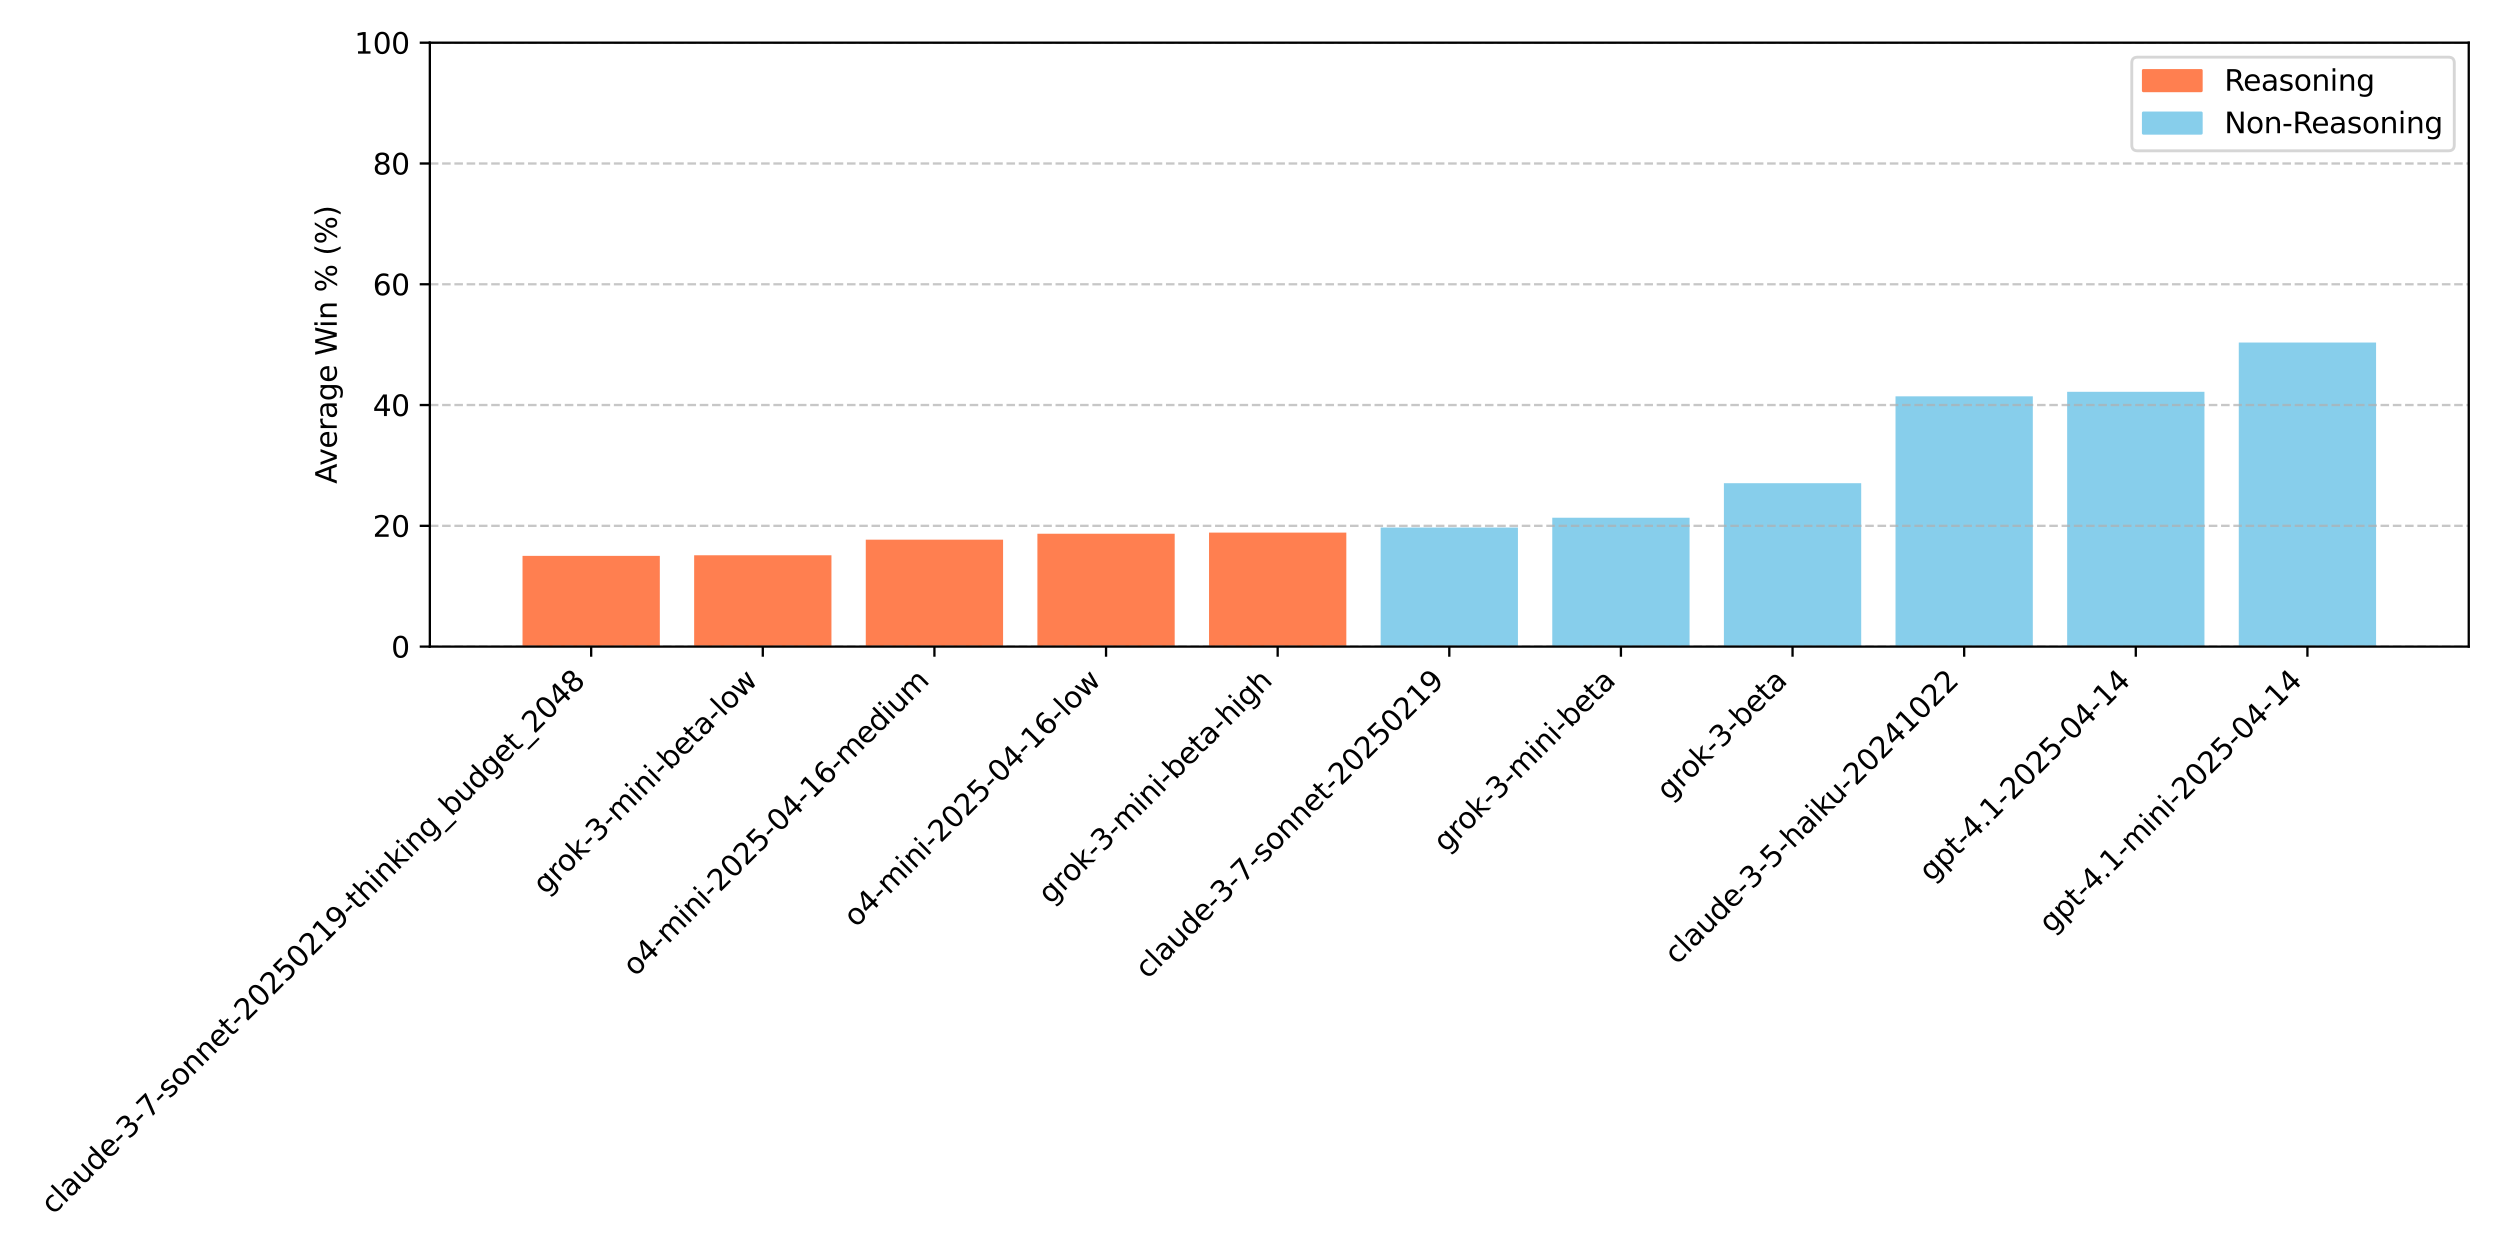 <?xml version="1.0" encoding="utf-8" standalone="no"?>
<!DOCTYPE svg PUBLIC "-//W3C//DTD SVG 1.1//EN"
  "http://www.w3.org/Graphics/SVG/1.1/DTD/svg11.dtd">
<svg xmlns:xlink="http://www.w3.org/1999/xlink" width="864pt" height="432pt" viewBox="0 0 864 432" xmlns="http://www.w3.org/2000/svg" version="1.1">
 <defs>
  <style type="text/css">*{stroke-linejoin: round; stroke-linecap: butt}</style>
 </defs>
 <g id="figure_1">
  <g id="patch_1">
   <path d="M 0 432 
L 864 432 
L 864 0 
L 0 0 
z
" style="fill: #ffffff"/>
  </g>
  <g id="axes_1">
   <g id="patch_2">
    <path d="M 148.554 223.464 
L 853.2 223.464 
L 853.2 14.76 
L 148.554 14.76 
z
" style="fill: #ffffff"/>
   </g>
   <g id="patch_3">
    <path d="M 180.583 223.464 
L 228.034 223.464 
L 228.034 192.098 
L 180.583 192.098 
z
" clip-path="url(#pb2392df559)" style="fill: #ff7f50"/>
   </g>
   <g id="patch_4">
    <path d="M 239.897 223.464 
L 287.348 223.464 
L 287.348 191.9 
L 239.897 191.9 
z
" clip-path="url(#pb2392df559)" style="fill: #ff7f50"/>
   </g>
   <g id="patch_5">
    <path d="M 299.211 223.464 
L 346.662 223.464 
L 346.662 186.514 
L 299.211 186.514 
z
" clip-path="url(#pb2392df559)" style="fill: #ff7f50"/>
   </g>
   <g id="patch_6">
    <path d="M 358.524 223.464 
L 405.975 223.464 
L 405.975 184.448 
L 358.524 184.448 
z
" clip-path="url(#pb2392df559)" style="fill: #ff7f50"/>
   </g>
   <g id="patch_7">
    <path d="M 417.838 223.464 
L 465.289 223.464 
L 465.289 184.067 
L 417.838 184.067 
z
" clip-path="url(#pb2392df559)" style="fill: #ff7f50"/>
   </g>
   <g id="patch_8">
    <path d="M 477.152 223.464 
L 524.602 223.464 
L 524.602 182.32 
L 477.152 182.32 
z
" clip-path="url(#pb2392df559)" style="fill: #87ceeb"/>
   </g>
   <g id="patch_9">
    <path d="M 536.465 223.464 
L 583.916 223.464 
L 583.916 178.936 
L 536.465 178.936 
z
" clip-path="url(#pb2392df559)" style="fill: #87ceeb"/>
   </g>
   <g id="patch_10">
    <path d="M 595.779 223.464 
L 643.23 223.464 
L 643.23 167.004 
L 595.779 167.004 
z
" clip-path="url(#pb2392df559)" style="fill: #87ceeb"/>
   </g>
   <g id="patch_11">
    <path d="M 655.092 223.464 
L 702.543 223.464 
L 702.543 136.967 
L 655.092 136.967 
z
" clip-path="url(#pb2392df559)" style="fill: #87ceeb"/>
   </g>
   <g id="patch_12">
    <path d="M 714.406 223.464 
L 761.857 223.464 
L 761.857 135.415 
L 714.406 135.415 
z
" clip-path="url(#pb2392df559)" style="fill: #87ceeb"/>
   </g>
   <g id="patch_13">
    <path d="M 773.72 223.464 
L 821.171 223.464 
L 821.171 118.369 
L 773.72 118.369 
z
" clip-path="url(#pb2392df559)" style="fill: #87ceeb"/>
   </g>
   <g id="matplotlib.axis_1">
    <g id="xtick_1">
     <g id="line2d_1">
      <defs>
       <path id="mad162a56fd" d="M 0 0 
L 0 3.5 
" style="stroke: #000000; stroke-width: 0.8"/>
      </defs>
      <g>
       <use xlink:href="#mad162a56fd" x="204.309" y="223.464" style="stroke: #000000; stroke-width: 0.8"/>
      </g>
     </g>
     <g id="text_1">
      <!-- claude-3-7-sonnet-20250219-thinking_budget_2048 -->
      <g transform="translate(18.427 420.052) rotate(-45) scale(0.1 -0.1)">
       <defs>
        <path id="DejaVuSans-63" d="M 3122 3366 
L 3122 2828 
Q 2878 2963 2633 3030 
Q 2388 3097 2138 3097 
Q 1578 3097 1268 2742 
Q 959 2388 959 1747 
Q 959 1106 1268 751 
Q 1578 397 2138 397 
Q 2388 397 2633 464 
Q 2878 531 3122 666 
L 3122 134 
Q 2881 22 2623 -34 
Q 2366 -91 2075 -91 
Q 1284 -91 818 406 
Q 353 903 353 1747 
Q 353 2603 823 3093 
Q 1294 3584 2113 3584 
Q 2378 3584 2631 3529 
Q 2884 3475 3122 3366 
z
" transform="scale(0.016)"/>
        <path id="DejaVuSans-6c" d="M 603 4863 
L 1178 4863 
L 1178 0 
L 603 0 
L 603 4863 
z
" transform="scale(0.016)"/>
        <path id="DejaVuSans-61" d="M 2194 1759 
Q 1497 1759 1228 1600 
Q 959 1441 959 1056 
Q 959 750 1161 570 
Q 1363 391 1709 391 
Q 2188 391 2477 730 
Q 2766 1069 2766 1631 
L 2766 1759 
L 2194 1759 
z
M 3341 1997 
L 3341 0 
L 2766 0 
L 2766 531 
Q 2569 213 2275 61 
Q 1981 -91 1556 -91 
Q 1019 -91 701 211 
Q 384 513 384 1019 
Q 384 1609 779 1909 
Q 1175 2209 1959 2209 
L 2766 2209 
L 2766 2266 
Q 2766 2663 2505 2880 
Q 2244 3097 1772 3097 
Q 1472 3097 1187 3025 
Q 903 2953 641 2809 
L 641 3341 
Q 956 3463 1253 3523 
Q 1550 3584 1831 3584 
Q 2591 3584 2966 3190 
Q 3341 2797 3341 1997 
z
" transform="scale(0.016)"/>
        <path id="DejaVuSans-75" d="M 544 1381 
L 544 3500 
L 1119 3500 
L 1119 1403 
Q 1119 906 1312 657 
Q 1506 409 1894 409 
Q 2359 409 2629 706 
Q 2900 1003 2900 1516 
L 2900 3500 
L 3475 3500 
L 3475 0 
L 2900 0 
L 2900 538 
Q 2691 219 2414 64 
Q 2138 -91 1772 -91 
Q 1169 -91 856 284 
Q 544 659 544 1381 
z
M 1991 3584 
L 1991 3584 
z
" transform="scale(0.016)"/>
        <path id="DejaVuSans-64" d="M 2906 2969 
L 2906 4863 
L 3481 4863 
L 3481 0 
L 2906 0 
L 2906 525 
Q 2725 213 2448 61 
Q 2172 -91 1784 -91 
Q 1150 -91 751 415 
Q 353 922 353 1747 
Q 353 2572 751 3078 
Q 1150 3584 1784 3584 
Q 2172 3584 2448 3432 
Q 2725 3281 2906 2969 
z
M 947 1747 
Q 947 1113 1208 752 
Q 1469 391 1925 391 
Q 2381 391 2643 752 
Q 2906 1113 2906 1747 
Q 2906 2381 2643 2742 
Q 2381 3103 1925 3103 
Q 1469 3103 1208 2742 
Q 947 2381 947 1747 
z
" transform="scale(0.016)"/>
        <path id="DejaVuSans-65" d="M 3597 1894 
L 3597 1613 
L 953 1613 
Q 991 1019 1311 708 
Q 1631 397 2203 397 
Q 2534 397 2845 478 
Q 3156 559 3463 722 
L 3463 178 
Q 3153 47 2828 -22 
Q 2503 -91 2169 -91 
Q 1331 -91 842 396 
Q 353 884 353 1716 
Q 353 2575 817 3079 
Q 1281 3584 2069 3584 
Q 2775 3584 3186 3129 
Q 3597 2675 3597 1894 
z
M 3022 2063 
Q 3016 2534 2758 2815 
Q 2500 3097 2075 3097 
Q 1594 3097 1305 2825 
Q 1016 2553 972 2059 
L 3022 2063 
z
" transform="scale(0.016)"/>
        <path id="DejaVuSans-2d" d="M 313 2009 
L 1997 2009 
L 1997 1497 
L 313 1497 
L 313 2009 
z
" transform="scale(0.016)"/>
        <path id="DejaVuSans-33" d="M 2597 2516 
Q 3050 2419 3304 2112 
Q 3559 1806 3559 1356 
Q 3559 666 3084 287 
Q 2609 -91 1734 -91 
Q 1441 -91 1130 -33 
Q 819 25 488 141 
L 488 750 
Q 750 597 1062 519 
Q 1375 441 1716 441 
Q 2309 441 2620 675 
Q 2931 909 2931 1356 
Q 2931 1769 2642 2001 
Q 2353 2234 1838 2234 
L 1294 2234 
L 1294 2753 
L 1863 2753 
Q 2328 2753 2575 2939 
Q 2822 3125 2822 3475 
Q 2822 3834 2567 4026 
Q 2313 4219 1838 4219 
Q 1578 4219 1281 4162 
Q 984 4106 628 3988 
L 628 4550 
Q 988 4650 1302 4700 
Q 1616 4750 1894 4750 
Q 2613 4750 3031 4423 
Q 3450 4097 3450 3541 
Q 3450 3153 3228 2886 
Q 3006 2619 2597 2516 
z
" transform="scale(0.016)"/>
        <path id="DejaVuSans-37" d="M 525 4666 
L 3525 4666 
L 3525 4397 
L 1831 0 
L 1172 0 
L 2766 4134 
L 525 4134 
L 525 4666 
z
" transform="scale(0.016)"/>
        <path id="DejaVuSans-73" d="M 2834 3397 
L 2834 2853 
Q 2591 2978 2328 3040 
Q 2066 3103 1784 3103 
Q 1356 3103 1142 2972 
Q 928 2841 928 2578 
Q 928 2378 1081 2264 
Q 1234 2150 1697 2047 
L 1894 2003 
Q 2506 1872 2764 1633 
Q 3022 1394 3022 966 
Q 3022 478 2636 193 
Q 2250 -91 1575 -91 
Q 1294 -91 989 -36 
Q 684 19 347 128 
L 347 722 
Q 666 556 975 473 
Q 1284 391 1588 391 
Q 1994 391 2212 530 
Q 2431 669 2431 922 
Q 2431 1156 2273 1281 
Q 2116 1406 1581 1522 
L 1381 1569 
Q 847 1681 609 1914 
Q 372 2147 372 2553 
Q 372 3047 722 3315 
Q 1072 3584 1716 3584 
Q 2034 3584 2315 3537 
Q 2597 3491 2834 3397 
z
" transform="scale(0.016)"/>
        <path id="DejaVuSans-6f" d="M 1959 3097 
Q 1497 3097 1228 2736 
Q 959 2375 959 1747 
Q 959 1119 1226 758 
Q 1494 397 1959 397 
Q 2419 397 2687 759 
Q 2956 1122 2956 1747 
Q 2956 2369 2687 2733 
Q 2419 3097 1959 3097 
z
M 1959 3584 
Q 2709 3584 3137 3096 
Q 3566 2609 3566 1747 
Q 3566 888 3137 398 
Q 2709 -91 1959 -91 
Q 1206 -91 779 398 
Q 353 888 353 1747 
Q 353 2609 779 3096 
Q 1206 3584 1959 3584 
z
" transform="scale(0.016)"/>
        <path id="DejaVuSans-6e" d="M 3513 2113 
L 3513 0 
L 2938 0 
L 2938 2094 
Q 2938 2591 2744 2837 
Q 2550 3084 2163 3084 
Q 1697 3084 1428 2787 
Q 1159 2491 1159 1978 
L 1159 0 
L 581 0 
L 581 3500 
L 1159 3500 
L 1159 2956 
Q 1366 3272 1645 3428 
Q 1925 3584 2291 3584 
Q 2894 3584 3203 3211 
Q 3513 2838 3513 2113 
z
" transform="scale(0.016)"/>
        <path id="DejaVuSans-74" d="M 1172 4494 
L 1172 3500 
L 2356 3500 
L 2356 3053 
L 1172 3053 
L 1172 1153 
Q 1172 725 1289 603 
Q 1406 481 1766 481 
L 2356 481 
L 2356 0 
L 1766 0 
Q 1100 0 847 248 
Q 594 497 594 1153 
L 594 3053 
L 172 3053 
L 172 3500 
L 594 3500 
L 594 4494 
L 1172 4494 
z
" transform="scale(0.016)"/>
        <path id="DejaVuSans-32" d="M 1228 531 
L 3431 531 
L 3431 0 
L 469 0 
L 469 531 
Q 828 903 1448 1529 
Q 2069 2156 2228 2338 
Q 2531 2678 2651 2914 
Q 2772 3150 2772 3378 
Q 2772 3750 2511 3984 
Q 2250 4219 1831 4219 
Q 1534 4219 1204 4116 
Q 875 4013 500 3803 
L 500 4441 
Q 881 4594 1212 4672 
Q 1544 4750 1819 4750 
Q 2544 4750 2975 4387 
Q 3406 4025 3406 3419 
Q 3406 3131 3298 2873 
Q 3191 2616 2906 2266 
Q 2828 2175 2409 1742 
Q 1991 1309 1228 531 
z
" transform="scale(0.016)"/>
        <path id="DejaVuSans-30" d="M 2034 4250 
Q 1547 4250 1301 3770 
Q 1056 3291 1056 2328 
Q 1056 1369 1301 889 
Q 1547 409 2034 409 
Q 2525 409 2770 889 
Q 3016 1369 3016 2328 
Q 3016 3291 2770 3770 
Q 2525 4250 2034 4250 
z
M 2034 4750 
Q 2819 4750 3233 4129 
Q 3647 3509 3647 2328 
Q 3647 1150 3233 529 
Q 2819 -91 2034 -91 
Q 1250 -91 836 529 
Q 422 1150 422 2328 
Q 422 3509 836 4129 
Q 1250 4750 2034 4750 
z
" transform="scale(0.016)"/>
        <path id="DejaVuSans-35" d="M 691 4666 
L 3169 4666 
L 3169 4134 
L 1269 4134 
L 1269 2991 
Q 1406 3038 1543 3061 
Q 1681 3084 1819 3084 
Q 2600 3084 3056 2656 
Q 3513 2228 3513 1497 
Q 3513 744 3044 326 
Q 2575 -91 1722 -91 
Q 1428 -91 1123 -41 
Q 819 9 494 109 
L 494 744 
Q 775 591 1075 516 
Q 1375 441 1709 441 
Q 2250 441 2565 725 
Q 2881 1009 2881 1497 
Q 2881 1984 2565 2268 
Q 2250 2553 1709 2553 
Q 1456 2553 1204 2497 
Q 953 2441 691 2322 
L 691 4666 
z
" transform="scale(0.016)"/>
        <path id="DejaVuSans-31" d="M 794 531 
L 1825 531 
L 1825 4091 
L 703 3866 
L 703 4441 
L 1819 4666 
L 2450 4666 
L 2450 531 
L 3481 531 
L 3481 0 
L 794 0 
L 794 531 
z
" transform="scale(0.016)"/>
        <path id="DejaVuSans-39" d="M 703 97 
L 703 672 
Q 941 559 1184 500 
Q 1428 441 1663 441 
Q 2288 441 2617 861 
Q 2947 1281 2994 2138 
Q 2813 1869 2534 1725 
Q 2256 1581 1919 1581 
Q 1219 1581 811 2004 
Q 403 2428 403 3163 
Q 403 3881 828 4315 
Q 1253 4750 1959 4750 
Q 2769 4750 3195 4129 
Q 3622 3509 3622 2328 
Q 3622 1225 3098 567 
Q 2575 -91 1691 -91 
Q 1453 -91 1209 -44 
Q 966 3 703 97 
z
M 1959 2075 
Q 2384 2075 2632 2365 
Q 2881 2656 2881 3163 
Q 2881 3666 2632 3958 
Q 2384 4250 1959 4250 
Q 1534 4250 1286 3958 
Q 1038 3666 1038 3163 
Q 1038 2656 1286 2365 
Q 1534 2075 1959 2075 
z
" transform="scale(0.016)"/>
        <path id="DejaVuSans-68" d="M 3513 2113 
L 3513 0 
L 2938 0 
L 2938 2094 
Q 2938 2591 2744 2837 
Q 2550 3084 2163 3084 
Q 1697 3084 1428 2787 
Q 1159 2491 1159 1978 
L 1159 0 
L 581 0 
L 581 4863 
L 1159 4863 
L 1159 2956 
Q 1366 3272 1645 3428 
Q 1925 3584 2291 3584 
Q 2894 3584 3203 3211 
Q 3513 2838 3513 2113 
z
" transform="scale(0.016)"/>
        <path id="DejaVuSans-69" d="M 603 3500 
L 1178 3500 
L 1178 0 
L 603 0 
L 603 3500 
z
M 603 4863 
L 1178 4863 
L 1178 4134 
L 603 4134 
L 603 4863 
z
" transform="scale(0.016)"/>
        <path id="DejaVuSans-6b" d="M 581 4863 
L 1159 4863 
L 1159 1991 
L 2875 3500 
L 3609 3500 
L 1753 1863 
L 3688 0 
L 2938 0 
L 1159 1709 
L 1159 0 
L 581 0 
L 581 4863 
z
" transform="scale(0.016)"/>
        <path id="DejaVuSans-67" d="M 2906 1791 
Q 2906 2416 2648 2759 
Q 2391 3103 1925 3103 
Q 1463 3103 1205 2759 
Q 947 2416 947 1791 
Q 947 1169 1205 825 
Q 1463 481 1925 481 
Q 2391 481 2648 825 
Q 2906 1169 2906 1791 
z
M 3481 434 
Q 3481 -459 3084 -895 
Q 2688 -1331 1869 -1331 
Q 1566 -1331 1297 -1286 
Q 1028 -1241 775 -1147 
L 775 -588 
Q 1028 -725 1275 -790 
Q 1522 -856 1778 -856 
Q 2344 -856 2625 -561 
Q 2906 -266 2906 331 
L 2906 616 
Q 2728 306 2450 153 
Q 2172 0 1784 0 
Q 1141 0 747 490 
Q 353 981 353 1791 
Q 353 2603 747 3093 
Q 1141 3584 1784 3584 
Q 2172 3584 2450 3431 
Q 2728 3278 2906 2969 
L 2906 3500 
L 3481 3500 
L 3481 434 
z
" transform="scale(0.016)"/>
        <path id="DejaVuSans-5f" d="M 3263 -1063 
L 3263 -1509 
L -63 -1509 
L -63 -1063 
L 3263 -1063 
z
" transform="scale(0.016)"/>
        <path id="DejaVuSans-62" d="M 3116 1747 
Q 3116 2381 2855 2742 
Q 2594 3103 2138 3103 
Q 1681 3103 1420 2742 
Q 1159 2381 1159 1747 
Q 1159 1113 1420 752 
Q 1681 391 2138 391 
Q 2594 391 2855 752 
Q 3116 1113 3116 1747 
z
M 1159 2969 
Q 1341 3281 1617 3432 
Q 1894 3584 2278 3584 
Q 2916 3584 3314 3078 
Q 3713 2572 3713 1747 
Q 3713 922 3314 415 
Q 2916 -91 2278 -91 
Q 1894 -91 1617 61 
Q 1341 213 1159 525 
L 1159 0 
L 581 0 
L 581 4863 
L 1159 4863 
L 1159 2969 
z
" transform="scale(0.016)"/>
        <path id="DejaVuSans-34" d="M 2419 4116 
L 825 1625 
L 2419 1625 
L 2419 4116 
z
M 2253 4666 
L 3047 4666 
L 3047 1625 
L 3713 1625 
L 3713 1100 
L 3047 1100 
L 3047 0 
L 2419 0 
L 2419 1100 
L 313 1100 
L 313 1709 
L 2253 4666 
z
" transform="scale(0.016)"/>
        <path id="DejaVuSans-38" d="M 2034 2216 
Q 1584 2216 1326 1975 
Q 1069 1734 1069 1313 
Q 1069 891 1326 650 
Q 1584 409 2034 409 
Q 2484 409 2743 651 
Q 3003 894 3003 1313 
Q 3003 1734 2745 1975 
Q 2488 2216 2034 2216 
z
M 1403 2484 
Q 997 2584 770 2862 
Q 544 3141 544 3541 
Q 544 4100 942 4425 
Q 1341 4750 2034 4750 
Q 2731 4750 3128 4425 
Q 3525 4100 3525 3541 
Q 3525 3141 3298 2862 
Q 3072 2584 2669 2484 
Q 3125 2378 3379 2068 
Q 3634 1759 3634 1313 
Q 3634 634 3220 271 
Q 2806 -91 2034 -91 
Q 1263 -91 848 271 
Q 434 634 434 1313 
Q 434 1759 690 2068 
Q 947 2378 1403 2484 
z
M 1172 3481 
Q 1172 3119 1398 2916 
Q 1625 2713 2034 2713 
Q 2441 2713 2670 2916 
Q 2900 3119 2900 3481 
Q 2900 3844 2670 4047 
Q 2441 4250 2034 4250 
Q 1625 4250 1398 4047 
Q 1172 3844 1172 3481 
z
" transform="scale(0.016)"/>
       </defs>
       <use xlink:href="#DejaVuSans-63"/>
       <use xlink:href="#DejaVuSans-6c" transform="translate(54.98 0)"/>
       <use xlink:href="#DejaVuSans-61" transform="translate(82.764 0)"/>
       <use xlink:href="#DejaVuSans-75" transform="translate(144.043 0)"/>
       <use xlink:href="#DejaVuSans-64" transform="translate(207.422 0)"/>
       <use xlink:href="#DejaVuSans-65" transform="translate(270.898 0)"/>
       <use xlink:href="#DejaVuSans-2d" transform="translate(332.422 0)"/>
       <use xlink:href="#DejaVuSans-33" transform="translate(368.506 0)"/>
       <use xlink:href="#DejaVuSans-2d" transform="translate(432.129 0)"/>
       <use xlink:href="#DejaVuSans-37" transform="translate(468.213 0)"/>
       <use xlink:href="#DejaVuSans-2d" transform="translate(531.836 0)"/>
       <use xlink:href="#DejaVuSans-73" transform="translate(567.92 0)"/>
       <use xlink:href="#DejaVuSans-6f" transform="translate(620.02 0)"/>
       <use xlink:href="#DejaVuSans-6e" transform="translate(681.201 0)"/>
       <use xlink:href="#DejaVuSans-6e" transform="translate(744.58 0)"/>
       <use xlink:href="#DejaVuSans-65" transform="translate(807.959 0)"/>
       <use xlink:href="#DejaVuSans-74" transform="translate(869.482 0)"/>
       <use xlink:href="#DejaVuSans-2d" transform="translate(908.691 0)"/>
       <use xlink:href="#DejaVuSans-32" transform="translate(944.775 0)"/>
       <use xlink:href="#DejaVuSans-30" transform="translate(1008.398 0)"/>
       <use xlink:href="#DejaVuSans-32" transform="translate(1072.021 0)"/>
       <use xlink:href="#DejaVuSans-35" transform="translate(1135.645 0)"/>
       <use xlink:href="#DejaVuSans-30" transform="translate(1199.268 0)"/>
       <use xlink:href="#DejaVuSans-32" transform="translate(1262.891 0)"/>
       <use xlink:href="#DejaVuSans-31" transform="translate(1326.514 0)"/>
       <use xlink:href="#DejaVuSans-39" transform="translate(1390.137 0)"/>
       <use xlink:href="#DejaVuSans-2d" transform="translate(1453.76 0)"/>
       <use xlink:href="#DejaVuSans-74" transform="translate(1489.844 0)"/>
       <use xlink:href="#DejaVuSans-68" transform="translate(1529.053 0)"/>
       <use xlink:href="#DejaVuSans-69" transform="translate(1592.432 0)"/>
       <use xlink:href="#DejaVuSans-6e" transform="translate(1620.215 0)"/>
       <use xlink:href="#DejaVuSans-6b" transform="translate(1683.594 0)"/>
       <use xlink:href="#DejaVuSans-69" transform="translate(1741.504 0)"/>
       <use xlink:href="#DejaVuSans-6e" transform="translate(1769.287 0)"/>
       <use xlink:href="#DejaVuSans-67" transform="translate(1832.666 0)"/>
       <use xlink:href="#DejaVuSans-5f" transform="translate(1896.143 0)"/>
       <use xlink:href="#DejaVuSans-62" transform="translate(1946.143 0)"/>
       <use xlink:href="#DejaVuSans-75" transform="translate(2009.619 0)"/>
       <use xlink:href="#DejaVuSans-64" transform="translate(2072.998 0)"/>
       <use xlink:href="#DejaVuSans-67" transform="translate(2136.475 0)"/>
       <use xlink:href="#DejaVuSans-65" transform="translate(2199.951 0)"/>
       <use xlink:href="#DejaVuSans-74" transform="translate(2261.475 0)"/>
       <use xlink:href="#DejaVuSans-5f" transform="translate(2300.684 0)"/>
       <use xlink:href="#DejaVuSans-32" transform="translate(2350.684 0)"/>
       <use xlink:href="#DejaVuSans-30" transform="translate(2414.307 0)"/>
       <use xlink:href="#DejaVuSans-34" transform="translate(2477.93 0)"/>
       <use xlink:href="#DejaVuSans-38" transform="translate(2541.553 0)"/>
      </g>
     </g>
    </g>
    <g id="xtick_2">
     <g id="line2d_2">
      <g>
       <use xlink:href="#mad162a56fd" x="263.622" y="223.464" style="stroke: #000000; stroke-width: 0.8"/>
      </g>
     </g>
     <g id="text_2">
      <!-- grok-3-mini-beta-low -->
      <g transform="translate(188.474 309.515) rotate(-45) scale(0.1 -0.1)">
       <defs>
        <path id="DejaVuSans-72" d="M 2631 2963 
Q 2534 3019 2420 3045 
Q 2306 3072 2169 3072 
Q 1681 3072 1420 2755 
Q 1159 2438 1159 1844 
L 1159 0 
L 581 0 
L 581 3500 
L 1159 3500 
L 1159 2956 
Q 1341 3275 1631 3429 
Q 1922 3584 2338 3584 
Q 2397 3584 2469 3576 
Q 2541 3569 2628 3553 
L 2631 2963 
z
" transform="scale(0.016)"/>
        <path id="DejaVuSans-6d" d="M 3328 2828 
Q 3544 3216 3844 3400 
Q 4144 3584 4550 3584 
Q 5097 3584 5394 3201 
Q 5691 2819 5691 2113 
L 5691 0 
L 5113 0 
L 5113 2094 
Q 5113 2597 4934 2840 
Q 4756 3084 4391 3084 
Q 3944 3084 3684 2787 
Q 3425 2491 3425 1978 
L 3425 0 
L 2847 0 
L 2847 2094 
Q 2847 2600 2669 2842 
Q 2491 3084 2119 3084 
Q 1678 3084 1418 2786 
Q 1159 2488 1159 1978 
L 1159 0 
L 581 0 
L 581 3500 
L 1159 3500 
L 1159 2956 
Q 1356 3278 1631 3431 
Q 1906 3584 2284 3584 
Q 2666 3584 2933 3390 
Q 3200 3197 3328 2828 
z
" transform="scale(0.016)"/>
        <path id="DejaVuSans-77" d="M 269 3500 
L 844 3500 
L 1563 769 
L 2278 3500 
L 2956 3500 
L 3675 769 
L 4391 3500 
L 4966 3500 
L 4050 0 
L 3372 0 
L 2619 2869 
L 1863 0 
L 1184 0 
L 269 3500 
z
" transform="scale(0.016)"/>
       </defs>
       <use xlink:href="#DejaVuSans-67"/>
       <use xlink:href="#DejaVuSans-72" transform="translate(63.477 0)"/>
       <use xlink:href="#DejaVuSans-6f" transform="translate(102.34 0)"/>
       <use xlink:href="#DejaVuSans-6b" transform="translate(163.521 0)"/>
       <use xlink:href="#DejaVuSans-2d" transform="translate(221.432 0)"/>
       <use xlink:href="#DejaVuSans-33" transform="translate(257.516 0)"/>
       <use xlink:href="#DejaVuSans-2d" transform="translate(321.139 0)"/>
       <use xlink:href="#DejaVuSans-6d" transform="translate(357.223 0)"/>
       <use xlink:href="#DejaVuSans-69" transform="translate(454.635 0)"/>
       <use xlink:href="#DejaVuSans-6e" transform="translate(482.418 0)"/>
       <use xlink:href="#DejaVuSans-69" transform="translate(545.797 0)"/>
       <use xlink:href="#DejaVuSans-2d" transform="translate(573.58 0)"/>
       <use xlink:href="#DejaVuSans-62" transform="translate(609.664 0)"/>
       <use xlink:href="#DejaVuSans-65" transform="translate(673.141 0)"/>
       <use xlink:href="#DejaVuSans-74" transform="translate(734.664 0)"/>
       <use xlink:href="#DejaVuSans-61" transform="translate(773.873 0)"/>
       <use xlink:href="#DejaVuSans-2d" transform="translate(835.152 0)"/>
       <use xlink:href="#DejaVuSans-6c" transform="translate(871.236 0)"/>
       <use xlink:href="#DejaVuSans-6f" transform="translate(899.02 0)"/>
       <use xlink:href="#DejaVuSans-77" transform="translate(960.201 0)"/>
      </g>
     </g>
    </g>
    <g id="xtick_3">
     <g id="line2d_3">
      <g>
       <use xlink:href="#mad162a56fd" x="322.936" y="223.464" style="stroke: #000000; stroke-width: 0.8"/>
      </g>
     </g>
     <g id="text_3">
      <!-- o4-mini-2025-04-16-medium -->
      <g transform="translate(219.534 337.769) rotate(-45) scale(0.1 -0.1)">
       <defs>
        <path id="DejaVuSans-36" d="M 2113 2584 
Q 1688 2584 1439 2293 
Q 1191 2003 1191 1497 
Q 1191 994 1439 701 
Q 1688 409 2113 409 
Q 2538 409 2786 701 
Q 3034 994 3034 1497 
Q 3034 2003 2786 2293 
Q 2538 2584 2113 2584 
z
M 3366 4563 
L 3366 3988 
Q 3128 4100 2886 4159 
Q 2644 4219 2406 4219 
Q 1781 4219 1451 3797 
Q 1122 3375 1075 2522 
Q 1259 2794 1537 2939 
Q 1816 3084 2150 3084 
Q 2853 3084 3261 2657 
Q 3669 2231 3669 1497 
Q 3669 778 3244 343 
Q 2819 -91 2113 -91 
Q 1303 -91 875 529 
Q 447 1150 447 2328 
Q 447 3434 972 4092 
Q 1497 4750 2381 4750 
Q 2619 4750 2861 4703 
Q 3103 4656 3366 4563 
z
" transform="scale(0.016)"/>
       </defs>
       <use xlink:href="#DejaVuSans-6f"/>
       <use xlink:href="#DejaVuSans-34" transform="translate(61.182 0)"/>
       <use xlink:href="#DejaVuSans-2d" transform="translate(124.805 0)"/>
       <use xlink:href="#DejaVuSans-6d" transform="translate(160.889 0)"/>
       <use xlink:href="#DejaVuSans-69" transform="translate(258.301 0)"/>
       <use xlink:href="#DejaVuSans-6e" transform="translate(286.084 0)"/>
       <use xlink:href="#DejaVuSans-69" transform="translate(349.463 0)"/>
       <use xlink:href="#DejaVuSans-2d" transform="translate(377.246 0)"/>
       <use xlink:href="#DejaVuSans-32" transform="translate(413.33 0)"/>
       <use xlink:href="#DejaVuSans-30" transform="translate(476.953 0)"/>
       <use xlink:href="#DejaVuSans-32" transform="translate(540.576 0)"/>
       <use xlink:href="#DejaVuSans-35" transform="translate(604.199 0)"/>
       <use xlink:href="#DejaVuSans-2d" transform="translate(667.822 0)"/>
       <use xlink:href="#DejaVuSans-30" transform="translate(703.906 0)"/>
       <use xlink:href="#DejaVuSans-34" transform="translate(767.529 0)"/>
       <use xlink:href="#DejaVuSans-2d" transform="translate(831.152 0)"/>
       <use xlink:href="#DejaVuSans-31" transform="translate(867.236 0)"/>
       <use xlink:href="#DejaVuSans-36" transform="translate(930.859 0)"/>
       <use xlink:href="#DejaVuSans-2d" transform="translate(994.482 0)"/>
       <use xlink:href="#DejaVuSans-6d" transform="translate(1030.566 0)"/>
       <use xlink:href="#DejaVuSans-65" transform="translate(1127.979 0)"/>
       <use xlink:href="#DejaVuSans-64" transform="translate(1189.502 0)"/>
       <use xlink:href="#DejaVuSans-69" transform="translate(1252.979 0)"/>
       <use xlink:href="#DejaVuSans-75" transform="translate(1280.762 0)"/>
       <use xlink:href="#DejaVuSans-6d" transform="translate(1344.141 0)"/>
      </g>
     </g>
    </g>
    <g id="xtick_4">
     <g id="line2d_4">
      <g>
       <use xlink:href="#mad162a56fd" x="382.25" y="223.464" style="stroke: #000000; stroke-width: 0.8"/>
      </g>
     </g>
     <g id="text_4">
      <!-- o4-mini-2025-04-16-low -->
      <g transform="translate(295.835 320.782) rotate(-45) scale(0.1 -0.1)">
       <use xlink:href="#DejaVuSans-6f"/>
       <use xlink:href="#DejaVuSans-34" transform="translate(61.182 0)"/>
       <use xlink:href="#DejaVuSans-2d" transform="translate(124.805 0)"/>
       <use xlink:href="#DejaVuSans-6d" transform="translate(160.889 0)"/>
       <use xlink:href="#DejaVuSans-69" transform="translate(258.301 0)"/>
       <use xlink:href="#DejaVuSans-6e" transform="translate(286.084 0)"/>
       <use xlink:href="#DejaVuSans-69" transform="translate(349.463 0)"/>
       <use xlink:href="#DejaVuSans-2d" transform="translate(377.246 0)"/>
       <use xlink:href="#DejaVuSans-32" transform="translate(413.33 0)"/>
       <use xlink:href="#DejaVuSans-30" transform="translate(476.953 0)"/>
       <use xlink:href="#DejaVuSans-32" transform="translate(540.576 0)"/>
       <use xlink:href="#DejaVuSans-35" transform="translate(604.199 0)"/>
       <use xlink:href="#DejaVuSans-2d" transform="translate(667.822 0)"/>
       <use xlink:href="#DejaVuSans-30" transform="translate(703.906 0)"/>
       <use xlink:href="#DejaVuSans-34" transform="translate(767.529 0)"/>
       <use xlink:href="#DejaVuSans-2d" transform="translate(831.152 0)"/>
       <use xlink:href="#DejaVuSans-31" transform="translate(867.236 0)"/>
       <use xlink:href="#DejaVuSans-36" transform="translate(930.859 0)"/>
       <use xlink:href="#DejaVuSans-2d" transform="translate(994.482 0)"/>
       <use xlink:href="#DejaVuSans-6c" transform="translate(1030.566 0)"/>
       <use xlink:href="#DejaVuSans-6f" transform="translate(1058.35 0)"/>
       <use xlink:href="#DejaVuSans-77" transform="translate(1119.531 0)"/>
      </g>
     </g>
    </g>
    <g id="xtick_5">
     <g id="line2d_5">
      <g>
       <use xlink:href="#mad162a56fd" x="441.563" y="223.464" style="stroke: #000000; stroke-width: 0.8"/>
      </g>
     </g>
     <g id="text_5">
      <!-- grok-3-mini-beta-high -->
      <g transform="translate(363.072 312.858) rotate(-45) scale(0.1 -0.1)">
       <use xlink:href="#DejaVuSans-67"/>
       <use xlink:href="#DejaVuSans-72" transform="translate(63.477 0)"/>
       <use xlink:href="#DejaVuSans-6f" transform="translate(102.34 0)"/>
       <use xlink:href="#DejaVuSans-6b" transform="translate(163.521 0)"/>
       <use xlink:href="#DejaVuSans-2d" transform="translate(221.432 0)"/>
       <use xlink:href="#DejaVuSans-33" transform="translate(257.516 0)"/>
       <use xlink:href="#DejaVuSans-2d" transform="translate(321.139 0)"/>
       <use xlink:href="#DejaVuSans-6d" transform="translate(357.223 0)"/>
       <use xlink:href="#DejaVuSans-69" transform="translate(454.635 0)"/>
       <use xlink:href="#DejaVuSans-6e" transform="translate(482.418 0)"/>
       <use xlink:href="#DejaVuSans-69" transform="translate(545.797 0)"/>
       <use xlink:href="#DejaVuSans-2d" transform="translate(573.58 0)"/>
       <use xlink:href="#DejaVuSans-62" transform="translate(609.664 0)"/>
       <use xlink:href="#DejaVuSans-65" transform="translate(673.141 0)"/>
       <use xlink:href="#DejaVuSans-74" transform="translate(734.664 0)"/>
       <use xlink:href="#DejaVuSans-61" transform="translate(773.873 0)"/>
       <use xlink:href="#DejaVuSans-2d" transform="translate(835.152 0)"/>
       <use xlink:href="#DejaVuSans-68" transform="translate(871.236 0)"/>
       <use xlink:href="#DejaVuSans-69" transform="translate(934.615 0)"/>
       <use xlink:href="#DejaVuSans-67" transform="translate(962.398 0)"/>
       <use xlink:href="#DejaVuSans-68" transform="translate(1025.875 0)"/>
      </g>
     </g>
    </g>
    <g id="xtick_6">
     <g id="line2d_6">
      <g>
       <use xlink:href="#mad162a56fd" x="500.877" y="223.464" style="stroke: #000000; stroke-width: 0.8"/>
      </g>
     </g>
     <g id="text_6">
      <!-- claude-3-7-sonnet-20250219 -->
      <g transform="translate(396.61 338.634) rotate(-45) scale(0.1 -0.1)">
       <use xlink:href="#DejaVuSans-63"/>
       <use xlink:href="#DejaVuSans-6c" transform="translate(54.98 0)"/>
       <use xlink:href="#DejaVuSans-61" transform="translate(82.764 0)"/>
       <use xlink:href="#DejaVuSans-75" transform="translate(144.043 0)"/>
       <use xlink:href="#DejaVuSans-64" transform="translate(207.422 0)"/>
       <use xlink:href="#DejaVuSans-65" transform="translate(270.898 0)"/>
       <use xlink:href="#DejaVuSans-2d" transform="translate(332.422 0)"/>
       <use xlink:href="#DejaVuSans-33" transform="translate(368.506 0)"/>
       <use xlink:href="#DejaVuSans-2d" transform="translate(432.129 0)"/>
       <use xlink:href="#DejaVuSans-37" transform="translate(468.213 0)"/>
       <use xlink:href="#DejaVuSans-2d" transform="translate(531.836 0)"/>
       <use xlink:href="#DejaVuSans-73" transform="translate(567.92 0)"/>
       <use xlink:href="#DejaVuSans-6f" transform="translate(620.02 0)"/>
       <use xlink:href="#DejaVuSans-6e" transform="translate(681.201 0)"/>
       <use xlink:href="#DejaVuSans-6e" transform="translate(744.58 0)"/>
       <use xlink:href="#DejaVuSans-65" transform="translate(807.959 0)"/>
       <use xlink:href="#DejaVuSans-74" transform="translate(869.482 0)"/>
       <use xlink:href="#DejaVuSans-2d" transform="translate(908.691 0)"/>
       <use xlink:href="#DejaVuSans-32" transform="translate(944.775 0)"/>
       <use xlink:href="#DejaVuSans-30" transform="translate(1008.398 0)"/>
       <use xlink:href="#DejaVuSans-32" transform="translate(1072.021 0)"/>
       <use xlink:href="#DejaVuSans-35" transform="translate(1135.645 0)"/>
       <use xlink:href="#DejaVuSans-30" transform="translate(1199.268 0)"/>
       <use xlink:href="#DejaVuSans-32" transform="translate(1262.891 0)"/>
       <use xlink:href="#DejaVuSans-31" transform="translate(1326.514 0)"/>
       <use xlink:href="#DejaVuSans-39" transform="translate(1390.137 0)"/>
      </g>
     </g>
    </g>
    <g id="xtick_7">
     <g id="line2d_7">
      <g>
       <use xlink:href="#mad162a56fd" x="560.191" y="223.464" style="stroke: #000000; stroke-width: 0.8"/>
      </g>
     </g>
     <g id="text_7">
      <!-- grok-3-mini-beta -->
      <g transform="translate(499.667 294.89) rotate(-45) scale(0.1 -0.1)">
       <use xlink:href="#DejaVuSans-67"/>
       <use xlink:href="#DejaVuSans-72" transform="translate(63.477 0)"/>
       <use xlink:href="#DejaVuSans-6f" transform="translate(102.34 0)"/>
       <use xlink:href="#DejaVuSans-6b" transform="translate(163.521 0)"/>
       <use xlink:href="#DejaVuSans-2d" transform="translate(221.432 0)"/>
       <use xlink:href="#DejaVuSans-33" transform="translate(257.516 0)"/>
       <use xlink:href="#DejaVuSans-2d" transform="translate(321.139 0)"/>
       <use xlink:href="#DejaVuSans-6d" transform="translate(357.223 0)"/>
       <use xlink:href="#DejaVuSans-69" transform="translate(454.635 0)"/>
       <use xlink:href="#DejaVuSans-6e" transform="translate(482.418 0)"/>
       <use xlink:href="#DejaVuSans-69" transform="translate(545.797 0)"/>
       <use xlink:href="#DejaVuSans-2d" transform="translate(573.58 0)"/>
       <use xlink:href="#DejaVuSans-62" transform="translate(609.664 0)"/>
       <use xlink:href="#DejaVuSans-65" transform="translate(673.141 0)"/>
       <use xlink:href="#DejaVuSans-74" transform="translate(734.664 0)"/>
       <use xlink:href="#DejaVuSans-61" transform="translate(773.873 0)"/>
      </g>
     </g>
    </g>
    <g id="xtick_8">
     <g id="line2d_8">
      <g>
       <use xlink:href="#mad162a56fd" x="619.504" y="223.464" style="stroke: #000000; stroke-width: 0.8"/>
      </g>
     </g>
     <g id="text_8">
      <!-- grok-3-beta -->
      <g transform="translate(576.829 277.041) rotate(-45) scale(0.1 -0.1)">
       <use xlink:href="#DejaVuSans-67"/>
       <use xlink:href="#DejaVuSans-72" transform="translate(63.477 0)"/>
       <use xlink:href="#DejaVuSans-6f" transform="translate(102.34 0)"/>
       <use xlink:href="#DejaVuSans-6b" transform="translate(163.521 0)"/>
       <use xlink:href="#DejaVuSans-2d" transform="translate(221.432 0)"/>
       <use xlink:href="#DejaVuSans-33" transform="translate(257.516 0)"/>
       <use xlink:href="#DejaVuSans-2d" transform="translate(321.139 0)"/>
       <use xlink:href="#DejaVuSans-62" transform="translate(357.223 0)"/>
       <use xlink:href="#DejaVuSans-65" transform="translate(420.699 0)"/>
       <use xlink:href="#DejaVuSans-74" transform="translate(482.223 0)"/>
       <use xlink:href="#DejaVuSans-61" transform="translate(521.432 0)"/>
      </g>
     </g>
    </g>
    <g id="xtick_9">
     <g id="line2d_9">
      <g>
       <use xlink:href="#mad162a56fd" x="678.818" y="223.464" style="stroke: #000000; stroke-width: 0.8"/>
      </g>
     </g>
     <g id="text_9">
      <!-- claude-3-5-haiku-20241022 -->
      <g transform="translate(579.513 333.672) rotate(-45) scale(0.1 -0.1)">
       <use xlink:href="#DejaVuSans-63"/>
       <use xlink:href="#DejaVuSans-6c" transform="translate(54.98 0)"/>
       <use xlink:href="#DejaVuSans-61" transform="translate(82.764 0)"/>
       <use xlink:href="#DejaVuSans-75" transform="translate(144.043 0)"/>
       <use xlink:href="#DejaVuSans-64" transform="translate(207.422 0)"/>
       <use xlink:href="#DejaVuSans-65" transform="translate(270.898 0)"/>
       <use xlink:href="#DejaVuSans-2d" transform="translate(332.422 0)"/>
       <use xlink:href="#DejaVuSans-33" transform="translate(368.506 0)"/>
       <use xlink:href="#DejaVuSans-2d" transform="translate(432.129 0)"/>
       <use xlink:href="#DejaVuSans-35" transform="translate(468.213 0)"/>
       <use xlink:href="#DejaVuSans-2d" transform="translate(531.836 0)"/>
       <use xlink:href="#DejaVuSans-68" transform="translate(567.92 0)"/>
       <use xlink:href="#DejaVuSans-61" transform="translate(631.299 0)"/>
       <use xlink:href="#DejaVuSans-69" transform="translate(692.578 0)"/>
       <use xlink:href="#DejaVuSans-6b" transform="translate(720.361 0)"/>
       <use xlink:href="#DejaVuSans-75" transform="translate(775.146 0)"/>
       <use xlink:href="#DejaVuSans-2d" transform="translate(838.525 0)"/>
       <use xlink:href="#DejaVuSans-32" transform="translate(874.609 0)"/>
       <use xlink:href="#DejaVuSans-30" transform="translate(938.232 0)"/>
       <use xlink:href="#DejaVuSans-32" transform="translate(1001.855 0)"/>
       <use xlink:href="#DejaVuSans-34" transform="translate(1065.479 0)"/>
       <use xlink:href="#DejaVuSans-31" transform="translate(1129.102 0)"/>
       <use xlink:href="#DejaVuSans-30" transform="translate(1192.725 0)"/>
       <use xlink:href="#DejaVuSans-32" transform="translate(1256.348 0)"/>
       <use xlink:href="#DejaVuSans-32" transform="translate(1319.971 0)"/>
      </g>
     </g>
    </g>
    <g id="xtick_10">
     <g id="line2d_10">
      <g>
       <use xlink:href="#mad162a56fd" x="738.132" y="223.464" style="stroke: #000000; stroke-width: 0.8"/>
      </g>
     </g>
     <g id="text_10">
      <!-- gpt-4.1-2025-04-14 -->
      <g transform="translate(667.469 305.029) rotate(-45) scale(0.1 -0.1)">
       <defs>
        <path id="DejaVuSans-70" d="M 1159 525 
L 1159 -1331 
L 581 -1331 
L 581 3500 
L 1159 3500 
L 1159 2969 
Q 1341 3281 1617 3432 
Q 1894 3584 2278 3584 
Q 2916 3584 3314 3078 
Q 3713 2572 3713 1747 
Q 3713 922 3314 415 
Q 2916 -91 2278 -91 
Q 1894 -91 1617 61 
Q 1341 213 1159 525 
z
M 3116 1747 
Q 3116 2381 2855 2742 
Q 2594 3103 2138 3103 
Q 1681 3103 1420 2742 
Q 1159 2381 1159 1747 
Q 1159 1113 1420 752 
Q 1681 391 2138 391 
Q 2594 391 2855 752 
Q 3116 1113 3116 1747 
z
" transform="scale(0.016)"/>
        <path id="DejaVuSans-2e" d="M 684 794 
L 1344 794 
L 1344 0 
L 684 0 
L 684 794 
z
" transform="scale(0.016)"/>
       </defs>
       <use xlink:href="#DejaVuSans-67"/>
       <use xlink:href="#DejaVuSans-70" transform="translate(63.477 0)"/>
       <use xlink:href="#DejaVuSans-74" transform="translate(126.953 0)"/>
       <use xlink:href="#DejaVuSans-2d" transform="translate(166.162 0)"/>
       <use xlink:href="#DejaVuSans-34" transform="translate(202.246 0)"/>
       <use xlink:href="#DejaVuSans-2e" transform="translate(265.869 0)"/>
       <use xlink:href="#DejaVuSans-31" transform="translate(297.656 0)"/>
       <use xlink:href="#DejaVuSans-2d" transform="translate(361.279 0)"/>
       <use xlink:href="#DejaVuSans-32" transform="translate(397.363 0)"/>
       <use xlink:href="#DejaVuSans-30" transform="translate(460.986 0)"/>
       <use xlink:href="#DejaVuSans-32" transform="translate(524.609 0)"/>
       <use xlink:href="#DejaVuSans-35" transform="translate(588.232 0)"/>
       <use xlink:href="#DejaVuSans-2d" transform="translate(651.855 0)"/>
       <use xlink:href="#DejaVuSans-30" transform="translate(687.939 0)"/>
       <use xlink:href="#DejaVuSans-34" transform="translate(751.562 0)"/>
       <use xlink:href="#DejaVuSans-2d" transform="translate(815.186 0)"/>
       <use xlink:href="#DejaVuSans-31" transform="translate(851.27 0)"/>
       <use xlink:href="#DejaVuSans-34" transform="translate(914.893 0)"/>
      </g>
     </g>
    </g>
    <g id="xtick_11">
     <g id="line2d_11">
      <g>
       <use xlink:href="#mad162a56fd" x="797.445" y="223.464" style="stroke: #000000; stroke-width: 0.8"/>
      </g>
     </g>
     <g id="text_11">
      <!-- gpt-4.1-mini-2025-04-14 -->
      <g transform="translate(708.934 322.877) rotate(-45) scale(0.1 -0.1)">
       <use xlink:href="#DejaVuSans-67"/>
       <use xlink:href="#DejaVuSans-70" transform="translate(63.477 0)"/>
       <use xlink:href="#DejaVuSans-74" transform="translate(126.953 0)"/>
       <use xlink:href="#DejaVuSans-2d" transform="translate(166.162 0)"/>
       <use xlink:href="#DejaVuSans-34" transform="translate(202.246 0)"/>
       <use xlink:href="#DejaVuSans-2e" transform="translate(265.869 0)"/>
       <use xlink:href="#DejaVuSans-31" transform="translate(297.656 0)"/>
       <use xlink:href="#DejaVuSans-2d" transform="translate(361.279 0)"/>
       <use xlink:href="#DejaVuSans-6d" transform="translate(397.363 0)"/>
       <use xlink:href="#DejaVuSans-69" transform="translate(494.775 0)"/>
       <use xlink:href="#DejaVuSans-6e" transform="translate(522.559 0)"/>
       <use xlink:href="#DejaVuSans-69" transform="translate(585.938 0)"/>
       <use xlink:href="#DejaVuSans-2d" transform="translate(613.721 0)"/>
       <use xlink:href="#DejaVuSans-32" transform="translate(649.805 0)"/>
       <use xlink:href="#DejaVuSans-30" transform="translate(713.428 0)"/>
       <use xlink:href="#DejaVuSans-32" transform="translate(777.051 0)"/>
       <use xlink:href="#DejaVuSans-35" transform="translate(840.674 0)"/>
       <use xlink:href="#DejaVuSans-2d" transform="translate(904.297 0)"/>
       <use xlink:href="#DejaVuSans-30" transform="translate(940.381 0)"/>
       <use xlink:href="#DejaVuSans-34" transform="translate(1004.004 0)"/>
       <use xlink:href="#DejaVuSans-2d" transform="translate(1067.627 0)"/>
       <use xlink:href="#DejaVuSans-31" transform="translate(1103.711 0)"/>
       <use xlink:href="#DejaVuSans-34" transform="translate(1167.334 0)"/>
      </g>
     </g>
    </g>
   </g>
   <g id="matplotlib.axis_2">
    <g id="ytick_1">
     <g id="line2d_12">
      <path d="M 148.554 223.464 
L 853.2 223.464 
" clip-path="url(#pb2392df559)" style="fill: none; stroke-dasharray: 2.96,1.28; stroke-dashoffset: 0; stroke: #b0b0b0; stroke-opacity: 0.7; stroke-width: 0.8"/>
     </g>
     <g id="line2d_13">
      <defs>
       <path id="mdcfb9bc5e7" d="M 0 0 
L -3.5 0 
" style="stroke: #000000; stroke-width: 0.8"/>
      </defs>
      <g>
       <use xlink:href="#mdcfb9bc5e7" x="148.554" y="223.464" style="stroke: #000000; stroke-width: 0.8"/>
      </g>
     </g>
     <g id="text_12">
      <!-- 0 -->
      <g transform="translate(135.192 227.263) scale(0.1 -0.1)">
       <use xlink:href="#DejaVuSans-30"/>
      </g>
     </g>
    </g>
    <g id="ytick_2">
     <g id="line2d_14">
      <path d="M 148.554 181.723 
L 853.2 181.723 
" clip-path="url(#pb2392df559)" style="fill: none; stroke-dasharray: 2.96,1.28; stroke-dashoffset: 0; stroke: #b0b0b0; stroke-opacity: 0.7; stroke-width: 0.8"/>
     </g>
     <g id="line2d_15">
      <g>
       <use xlink:href="#mdcfb9bc5e7" x="148.554" y="181.723" style="stroke: #000000; stroke-width: 0.8"/>
      </g>
     </g>
     <g id="text_13">
      <!-- 20 -->
      <g transform="translate(128.829 185.523) scale(0.1 -0.1)">
       <use xlink:href="#DejaVuSans-32"/>
       <use xlink:href="#DejaVuSans-30" transform="translate(63.623 0)"/>
      </g>
     </g>
    </g>
    <g id="ytick_3">
     <g id="line2d_16">
      <path d="M 148.554 139.982 
L 853.2 139.982 
" clip-path="url(#pb2392df559)" style="fill: none; stroke-dasharray: 2.96,1.28; stroke-dashoffset: 0; stroke: #b0b0b0; stroke-opacity: 0.7; stroke-width: 0.8"/>
     </g>
     <g id="line2d_17">
      <g>
       <use xlink:href="#mdcfb9bc5e7" x="148.554" y="139.982" style="stroke: #000000; stroke-width: 0.8"/>
      </g>
     </g>
     <g id="text_14">
      <!-- 40 -->
      <g transform="translate(128.829 143.782) scale(0.1 -0.1)">
       <use xlink:href="#DejaVuSans-34"/>
       <use xlink:href="#DejaVuSans-30" transform="translate(63.623 0)"/>
      </g>
     </g>
    </g>
    <g id="ytick_4">
     <g id="line2d_18">
      <path d="M 148.554 98.242 
L 853.2 98.242 
" clip-path="url(#pb2392df559)" style="fill: none; stroke-dasharray: 2.96,1.28; stroke-dashoffset: 0; stroke: #b0b0b0; stroke-opacity: 0.7; stroke-width: 0.8"/>
     </g>
     <g id="line2d_19">
      <g>
       <use xlink:href="#mdcfb9bc5e7" x="148.554" y="98.242" style="stroke: #000000; stroke-width: 0.8"/>
      </g>
     </g>
     <g id="text_15">
      <!-- 60 -->
      <g transform="translate(128.829 102.041) scale(0.1 -0.1)">
       <use xlink:href="#DejaVuSans-36"/>
       <use xlink:href="#DejaVuSans-30" transform="translate(63.623 0)"/>
      </g>
     </g>
    </g>
    <g id="ytick_5">
     <g id="line2d_20">
      <path d="M 148.554 56.501 
L 853.2 56.501 
" clip-path="url(#pb2392df559)" style="fill: none; stroke-dasharray: 2.96,1.28; stroke-dashoffset: 0; stroke: #b0b0b0; stroke-opacity: 0.7; stroke-width: 0.8"/>
     </g>
     <g id="line2d_21">
      <g>
       <use xlink:href="#mdcfb9bc5e7" x="148.554" y="56.501" style="stroke: #000000; stroke-width: 0.8"/>
      </g>
     </g>
     <g id="text_16">
      <!-- 80 -->
      <g transform="translate(128.829 60.3) scale(0.1 -0.1)">
       <use xlink:href="#DejaVuSans-38"/>
       <use xlink:href="#DejaVuSans-30" transform="translate(63.623 0)"/>
      </g>
     </g>
    </g>
    <g id="ytick_6">
     <g id="line2d_22">
      <path d="M 148.554 14.76 
L 853.2 14.76 
" clip-path="url(#pb2392df559)" style="fill: none; stroke-dasharray: 2.96,1.28; stroke-dashoffset: 0; stroke: #b0b0b0; stroke-opacity: 0.7; stroke-width: 0.8"/>
     </g>
     <g id="line2d_23">
      <g>
       <use xlink:href="#mdcfb9bc5e7" x="148.554" y="14.76" style="stroke: #000000; stroke-width: 0.8"/>
      </g>
     </g>
     <g id="text_17">
      <!-- 100 -->
      <g transform="translate(122.467 18.559) scale(0.1 -0.1)">
       <use xlink:href="#DejaVuSans-31"/>
       <use xlink:href="#DejaVuSans-30" transform="translate(63.623 0)"/>
       <use xlink:href="#DejaVuSans-30" transform="translate(127.246 0)"/>
      </g>
     </g>
    </g>
    <g id="text_18">
     <!-- Average Win % (%) -->
     <g transform="translate(116.387 167.204) rotate(-90) scale(0.1 -0.1)">
      <defs>
       <path id="DejaVuSans-41" d="M 2188 4044 
L 1331 1722 
L 3047 1722 
L 2188 4044 
z
M 1831 4666 
L 2547 4666 
L 4325 0 
L 3669 0 
L 3244 1197 
L 1141 1197 
L 716 0 
L 50 0 
L 1831 4666 
z
" transform="scale(0.016)"/>
       <path id="DejaVuSans-76" d="M 191 3500 
L 800 3500 
L 1894 563 
L 2988 3500 
L 3597 3500 
L 2284 0 
L 1503 0 
L 191 3500 
z
" transform="scale(0.016)"/>
       <path id="DejaVuSans-20" transform="scale(0.016)"/>
       <path id="DejaVuSans-57" d="M 213 4666 
L 850 4666 
L 1831 722 
L 2809 4666 
L 3519 4666 
L 4500 722 
L 5478 4666 
L 6119 4666 
L 4947 0 
L 4153 0 
L 3169 4050 
L 2175 0 
L 1381 0 
L 213 4666 
z
" transform="scale(0.016)"/>
       <path id="DejaVuSans-25" d="M 4653 2053 
Q 4381 2053 4226 1822 
Q 4072 1591 4072 1178 
Q 4072 772 4226 539 
Q 4381 306 4653 306 
Q 4919 306 5073 539 
Q 5228 772 5228 1178 
Q 5228 1588 5073 1820 
Q 4919 2053 4653 2053 
z
M 4653 2450 
Q 5147 2450 5437 2106 
Q 5728 1763 5728 1178 
Q 5728 594 5436 251 
Q 5144 -91 4653 -91 
Q 4153 -91 3862 251 
Q 3572 594 3572 1178 
Q 3572 1766 3864 2108 
Q 4156 2450 4653 2450 
z
M 1428 4353 
Q 1159 4353 1004 4120 
Q 850 3888 850 3481 
Q 850 3069 1003 2837 
Q 1156 2606 1428 2606 
Q 1700 2606 1854 2837 
Q 2009 3069 2009 3481 
Q 2009 3884 1853 4118 
Q 1697 4353 1428 4353 
z
M 4250 4750 
L 4750 4750 
L 1831 -91 
L 1331 -91 
L 4250 4750 
z
M 1428 4750 
Q 1922 4750 2215 4408 
Q 2509 4066 2509 3481 
Q 2509 2891 2217 2550 
Q 1925 2209 1428 2209 
Q 931 2209 642 2551 
Q 353 2894 353 3481 
Q 353 4063 643 4406 
Q 934 4750 1428 4750 
z
" transform="scale(0.016)"/>
       <path id="DejaVuSans-28" d="M 1984 4856 
Q 1566 4138 1362 3434 
Q 1159 2731 1159 2009 
Q 1159 1288 1364 580 
Q 1569 -128 1984 -844 
L 1484 -844 
Q 1016 -109 783 600 
Q 550 1309 550 2009 
Q 550 2706 781 3412 
Q 1013 4119 1484 4856 
L 1984 4856 
z
" transform="scale(0.016)"/>
       <path id="DejaVuSans-29" d="M 513 4856 
L 1013 4856 
Q 1481 4119 1714 3412 
Q 1947 2706 1947 2009 
Q 1947 1309 1714 600 
Q 1481 -109 1013 -844 
L 513 -844 
Q 928 -128 1133 580 
Q 1338 1288 1338 2009 
Q 1338 2731 1133 3434 
Q 928 4138 513 4856 
z
" transform="scale(0.016)"/>
      </defs>
      <use xlink:href="#DejaVuSans-41"/>
      <use xlink:href="#DejaVuSans-76" transform="translate(62.533 0)"/>
      <use xlink:href="#DejaVuSans-65" transform="translate(121.713 0)"/>
      <use xlink:href="#DejaVuSans-72" transform="translate(183.236 0)"/>
      <use xlink:href="#DejaVuSans-61" transform="translate(224.35 0)"/>
      <use xlink:href="#DejaVuSans-67" transform="translate(285.629 0)"/>
      <use xlink:href="#DejaVuSans-65" transform="translate(349.105 0)"/>
      <use xlink:href="#DejaVuSans-20" transform="translate(410.629 0)"/>
      <use xlink:href="#DejaVuSans-57" transform="translate(442.416 0)"/>
      <use xlink:href="#DejaVuSans-69" transform="translate(539.043 0)"/>
      <use xlink:href="#DejaVuSans-6e" transform="translate(566.826 0)"/>
      <use xlink:href="#DejaVuSans-20" transform="translate(630.205 0)"/>
      <use xlink:href="#DejaVuSans-25" transform="translate(661.992 0)"/>
      <use xlink:href="#DejaVuSans-20" transform="translate(757.012 0)"/>
      <use xlink:href="#DejaVuSans-28" transform="translate(788.799 0)"/>
      <use xlink:href="#DejaVuSans-25" transform="translate(827.812 0)"/>
      <use xlink:href="#DejaVuSans-29" transform="translate(922.832 0)"/>
     </g>
    </g>
   </g>
   <g id="patch_14">
    <path d="M 148.554 223.464 
L 148.554 14.76 
" style="fill: none; stroke: #000000; stroke-width: 0.8; stroke-linejoin: miter; stroke-linecap: square"/>
   </g>
   <g id="patch_15">
    <path d="M 853.2 223.464 
L 853.2 14.76 
" style="fill: none; stroke: #000000; stroke-width: 0.8; stroke-linejoin: miter; stroke-linecap: square"/>
   </g>
   <g id="patch_16">
    <path d="M 148.554 223.464 
L 853.2 223.464 
" style="fill: none; stroke: #000000; stroke-width: 0.8; stroke-linejoin: miter; stroke-linecap: square"/>
   </g>
   <g id="patch_17">
    <path d="M 148.554 14.76 
L 853.2 14.76 
" style="fill: none; stroke: #000000; stroke-width: 0.8; stroke-linejoin: miter; stroke-linecap: square"/>
   </g>
   <g id="legend_1">
    <g id="patch_18">
     <path d="M 738.745 52.116 
L 846.2 52.116 
Q 848.2 52.116 848.2 50.116 
L 848.2 21.76 
Q 848.2 19.76 846.2 19.76 
L 738.745 19.76 
Q 736.745 19.76 736.745 21.76 
L 736.745 50.116 
Q 736.745 52.116 738.745 52.116 
z
" style="fill: #ffffff; opacity: 0.8; stroke: #cccccc; stroke-linejoin: miter"/>
    </g>
    <g id="patch_19">
     <path d="M 740.745 31.358 
L 760.745 31.358 
L 760.745 24.358 
L 740.745 24.358 
z
" style="fill: #ff7f50; stroke: #ff7f50; stroke-linejoin: miter"/>
    </g>
    <g id="text_19">
     <!-- Reasoning -->
     <g transform="translate(768.745 31.358) scale(0.1 -0.1)">
      <defs>
       <path id="DejaVuSans-52" d="M 2841 2188 
Q 3044 2119 3236 1894 
Q 3428 1669 3622 1275 
L 4263 0 
L 3584 0 
L 2988 1197 
Q 2756 1666 2539 1819 
Q 2322 1972 1947 1972 
L 1259 1972 
L 1259 0 
L 628 0 
L 628 4666 
L 2053 4666 
Q 2853 4666 3247 4331 
Q 3641 3997 3641 3322 
Q 3641 2881 3436 2590 
Q 3231 2300 2841 2188 
z
M 1259 4147 
L 1259 2491 
L 2053 2491 
Q 2509 2491 2742 2702 
Q 2975 2913 2975 3322 
Q 2975 3731 2742 3939 
Q 2509 4147 2053 4147 
L 1259 4147 
z
" transform="scale(0.016)"/>
      </defs>
      <use xlink:href="#DejaVuSans-52"/>
      <use xlink:href="#DejaVuSans-65" transform="translate(64.982 0)"/>
      <use xlink:href="#DejaVuSans-61" transform="translate(126.506 0)"/>
      <use xlink:href="#DejaVuSans-73" transform="translate(187.785 0)"/>
      <use xlink:href="#DejaVuSans-6f" transform="translate(239.885 0)"/>
      <use xlink:href="#DejaVuSans-6e" transform="translate(301.066 0)"/>
      <use xlink:href="#DejaVuSans-69" transform="translate(364.445 0)"/>
      <use xlink:href="#DejaVuSans-6e" transform="translate(392.229 0)"/>
      <use xlink:href="#DejaVuSans-67" transform="translate(455.607 0)"/>
     </g>
    </g>
    <g id="patch_20">
     <path d="M 740.745 46.037 
L 760.745 46.037 
L 760.745 39.037 
L 740.745 39.037 
z
" style="fill: #87ceeb; stroke: #87ceeb; stroke-linejoin: miter"/>
    </g>
    <g id="text_20">
     <!-- Non-Reasoning -->
     <g transform="translate(768.745 46.037) scale(0.1 -0.1)">
      <defs>
       <path id="DejaVuSans-4e" d="M 628 4666 
L 1478 4666 
L 3547 763 
L 3547 4666 
L 4159 4666 
L 4159 0 
L 3309 0 
L 1241 3903 
L 1241 0 
L 628 0 
L 628 4666 
z
" transform="scale(0.016)"/>
      </defs>
      <use xlink:href="#DejaVuSans-4e"/>
      <use xlink:href="#DejaVuSans-6f" transform="translate(74.805 0)"/>
      <use xlink:href="#DejaVuSans-6e" transform="translate(135.986 0)"/>
      <use xlink:href="#DejaVuSans-2d" transform="translate(199.365 0)"/>
      <use xlink:href="#DejaVuSans-52" transform="translate(235.449 0)"/>
      <use xlink:href="#DejaVuSans-65" transform="translate(300.432 0)"/>
      <use xlink:href="#DejaVuSans-61" transform="translate(361.955 0)"/>
      <use xlink:href="#DejaVuSans-73" transform="translate(423.234 0)"/>
      <use xlink:href="#DejaVuSans-6f" transform="translate(475.334 0)"/>
      <use xlink:href="#DejaVuSans-6e" transform="translate(536.516 0)"/>
      <use xlink:href="#DejaVuSans-69" transform="translate(599.895 0)"/>
      <use xlink:href="#DejaVuSans-6e" transform="translate(627.678 0)"/>
      <use xlink:href="#DejaVuSans-67" transform="translate(691.057 0)"/>
     </g>
    </g>
   </g>
  </g>
 </g>
 <defs>
  <clipPath id="pb2392df559">
   <rect x="148.554" y="14.76" width="704.646" height="208.704"/>
  </clipPath>
 </defs>
</svg>
